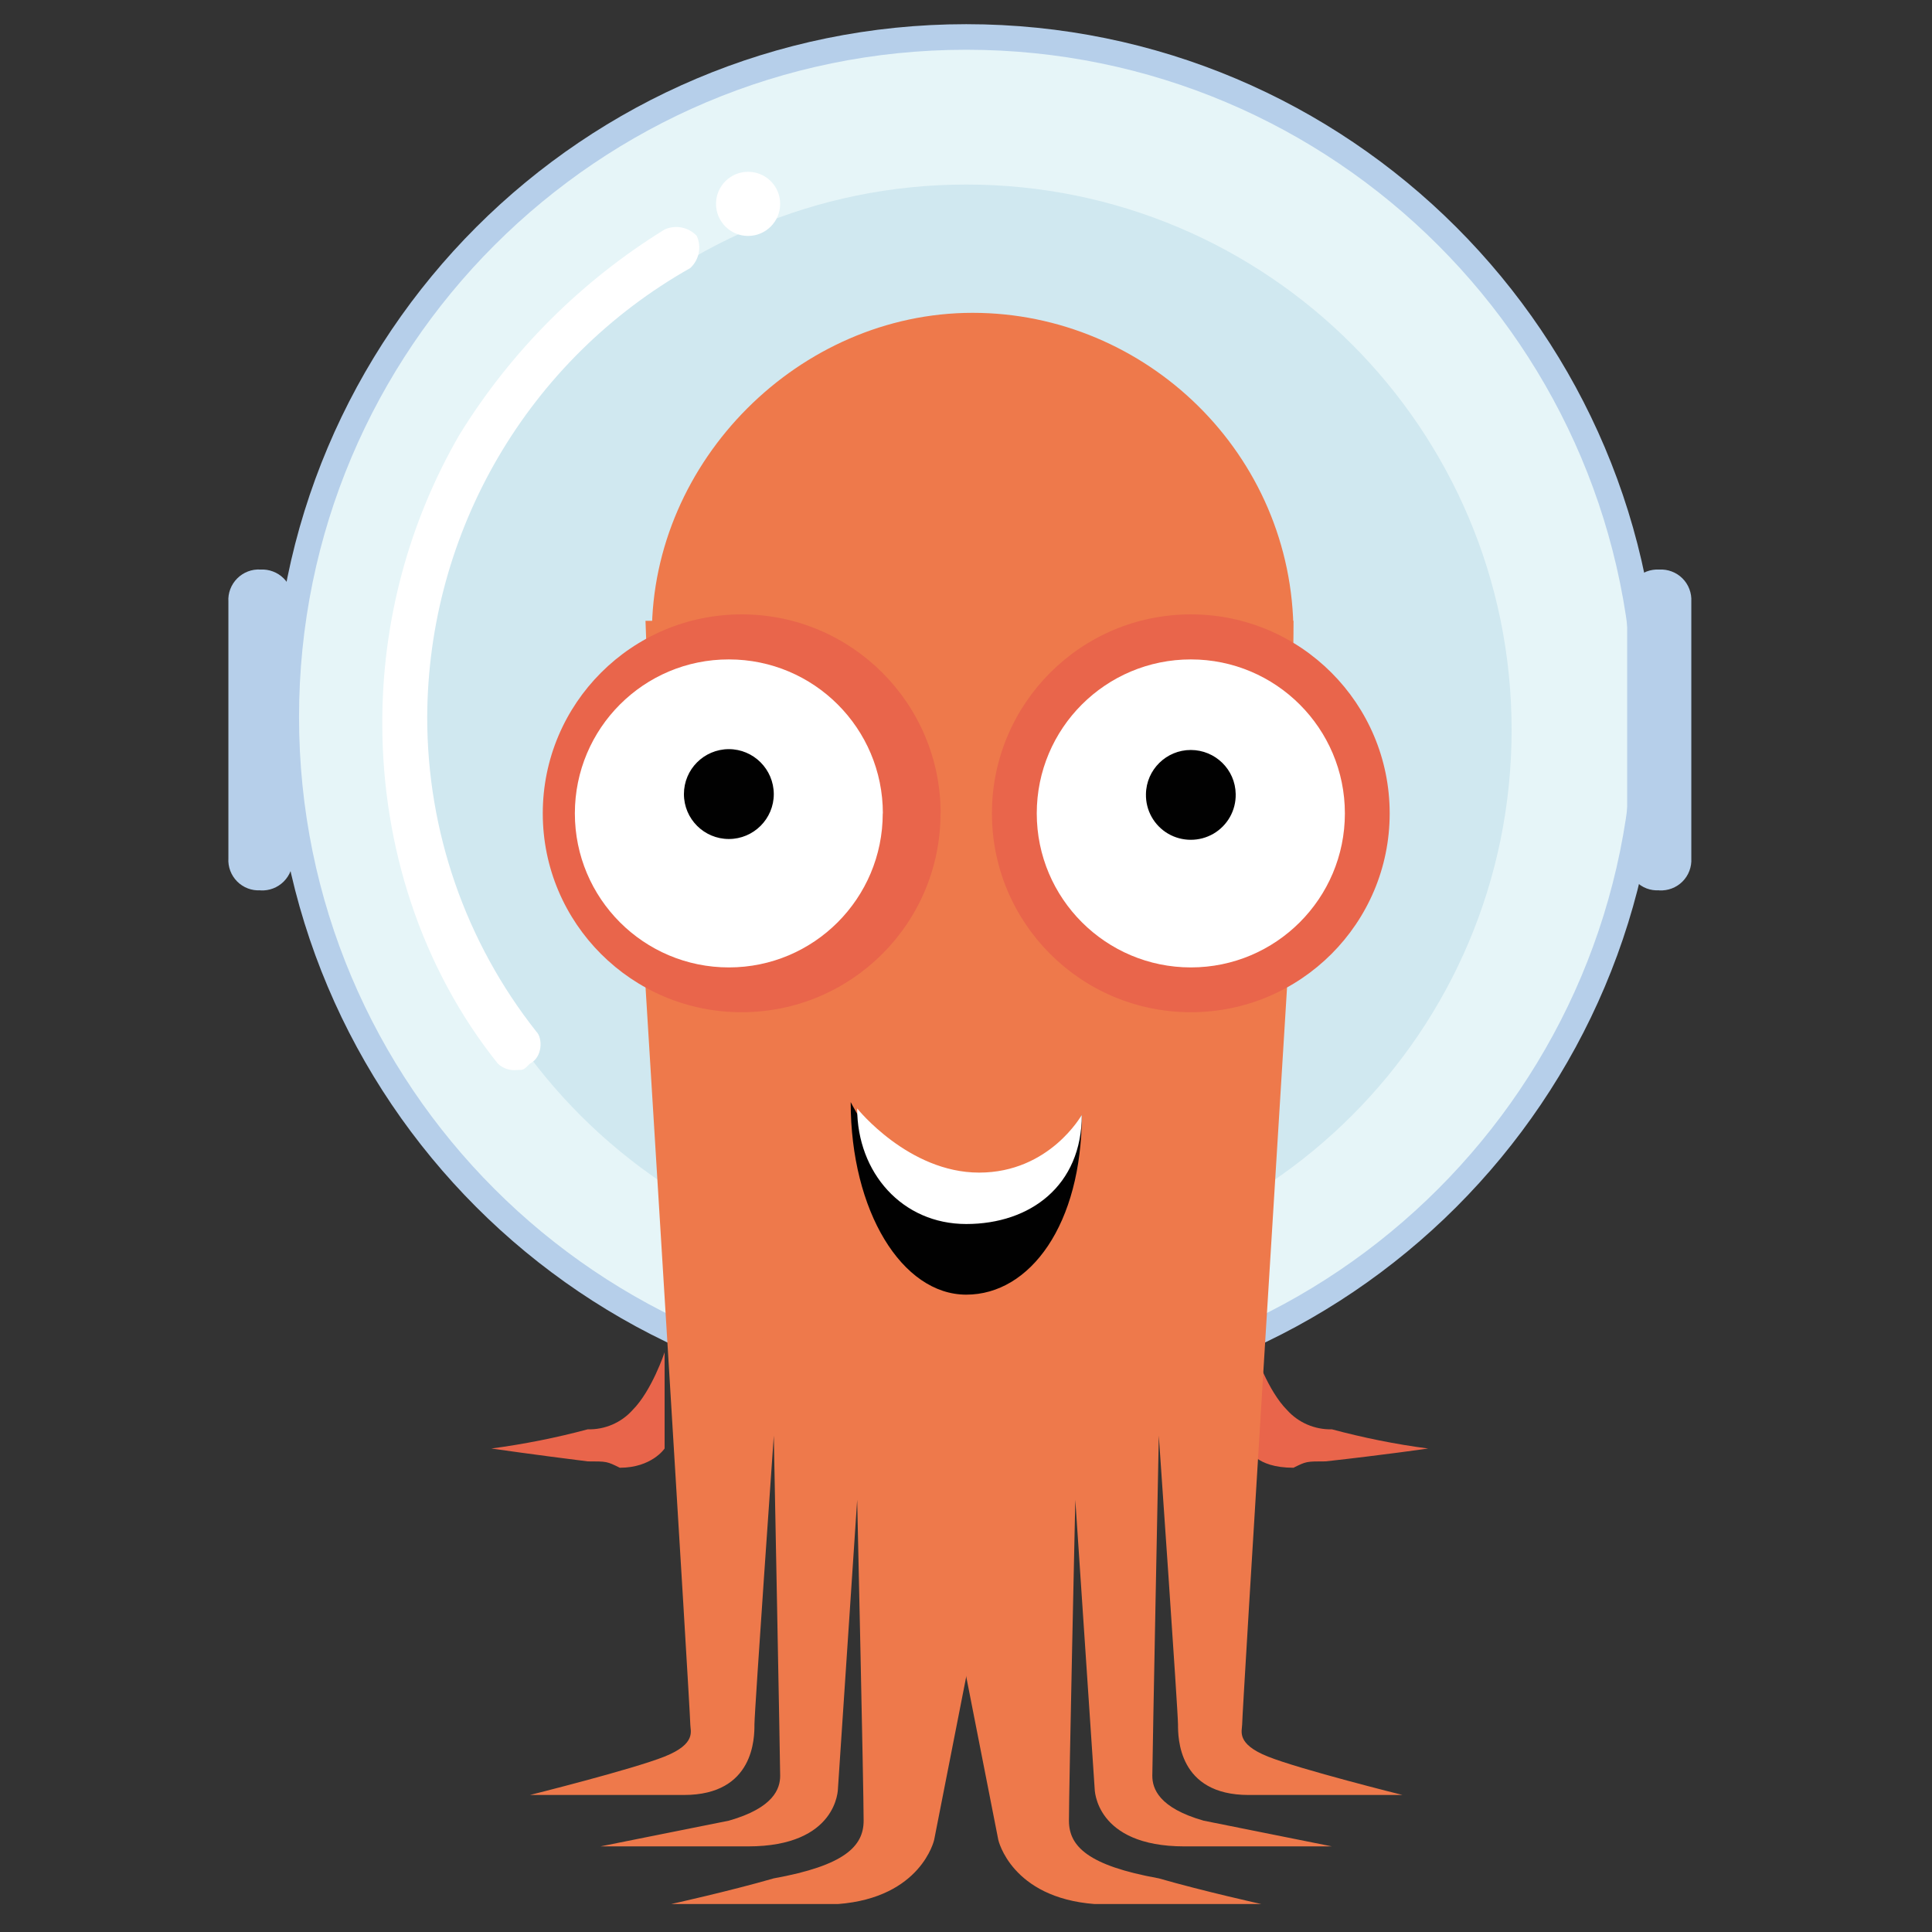 <?xml version="1.0" encoding="UTF-8"?>
<svg xmlns="http://www.w3.org/2000/svg" xmlns:xlink="http://www.w3.org/1999/xlink" width="64px" height="64px" viewBox="0 0 64 64" version="1.1">
<rect x="0" y="0" width="64" height="64" fill="#333333" stroke="none"/>
<defs>
<clipPath id="clip1">
  <path d="M 21 20.5 L 43 20.5 L 43 46 L 21 46 Z M 21 20.5 "/>
</clipPath>
<clipPath id="clip2">
  <path d="M 42.848 20.566 L 41.574 49.684 L 22.445 49.684 L 21.383 20.566 "/>
</clipPath>
</defs>
<g id="surface1">
<path style=" stroke:none;fill-rule:nonzero;fill:rgb(91.373%,39.608%,29.412%);fill-opacity:1;" d="M 22.016 44.797 C 22.016 44.797 21.594 46.07 20.953 46.711 C 20.578 47.129 20.035 47.363 19.469 47.348 C 18.422 47.629 17.355 47.84 16.277 47.984 C 16.277 47.984 17.766 48.199 19.469 48.41 C 20.105 48.41 20.105 48.41 20.531 48.621 C 21.594 48.621 22.016 47.984 22.016 47.984 Z M 41.574 44.797 C 41.574 44.797 41.996 46.07 42.637 46.711 C 43.012 47.129 43.559 47.363 44.121 47.348 C 45.172 47.629 46.234 47.844 47.309 47.984 C 47.309 47.984 45.824 48.199 43.91 48.41 C 43.273 48.41 43.273 48.41 42.848 48.621 C 41.574 48.621 41.359 47.984 41.359 47.984 Z M 41.574 44.797 "/>
<path style=" stroke:none;fill-rule:nonzero;fill:rgb(71.373%,81.176%,91.765%);fill-opacity:1;" d="M 54.965 23.754 C 54.965 36.43 44.684 46.711 32.008 46.711 C 19.328 46.711 9.055 36.43 9.055 23.754 C 9.055 11.078 19.328 0.801 32.008 0.801 C 44.684 0.801 54.965 11.078 54.965 23.754 Z M 54.965 23.754 "/>
<path style=" stroke:none;fill-rule:nonzero;fill:rgb(90.196%,96.078%,97.255%);fill-opacity:1;" d="M 54.113 23.754 C 54.113 35.965 44.219 45.859 32.008 45.859 C 19.801 45.859 9.906 35.965 9.906 23.754 C 9.906 11.547 19.801 1.648 32.008 1.648 C 44.219 1.648 54.113 11.547 54.113 23.754 Z M 54.113 23.754 "/>
<path style=" stroke:none;fill-rule:nonzero;fill:rgb(81.569%,90.98%,94.118%);fill-opacity:1;" d="M 50.074 24.18 C 50.074 34.156 41.988 42.246 32.008 42.246 C 22.031 42.246 13.941 34.156 13.941 24.18 C 13.941 14.203 22.031 6.113 32.008 6.113 C 41.988 6.113 50.074 14.203 50.074 24.18 Z M 50.074 24.18 "/>
<path style=" stroke:none;fill-rule:nonzero;fill:rgb(93.333%,47.451%,29.412%);fill-opacity:1;" d="M 21.383 32.68 C 21.383 32.68 22.867 56.699 22.867 57.125 C 22.867 57.336 23.082 57.762 22.016 58.188 C 20.953 58.613 17.555 59.461 17.555 59.461 L 22.656 59.461 C 24.992 59.461 24.992 57.551 24.992 57.125 C 24.992 56.699 25.633 47.559 25.633 47.559 C 25.633 47.559 25.844 58.402 25.844 58.824 C 25.844 59.25 25.633 59.887 24.145 60.312 C 23.082 60.527 19.891 61.164 19.891 61.164 L 24.781 61.164 C 27.758 61.164 27.758 59.25 27.758 59.25 L 28.395 49.684 C 28.395 49.684 28.609 59.25 28.609 60.312 C 28.609 61.164 27.969 61.801 25.633 62.223 C 24.145 62.652 22.23 63.074 22.23 63.074 L 27.758 63.074 C 30.52 62.863 30.945 60.949 30.945 60.949 L 35.621 37.145 Z M 21.383 32.68 "/>
<path style=" stroke:none;fill-rule:nonzero;fill:rgb(93.333%,47.451%,29.412%);fill-opacity:1;" d="M 42.637 32.68 C 42.637 32.68 41.148 56.699 41.148 57.125 C 41.148 57.336 40.934 57.762 42 58.188 C 43.059 58.613 46.461 59.461 46.461 59.461 L 41.359 59.461 C 39.023 59.461 39.023 57.551 39.023 57.125 C 39.023 56.699 38.387 47.559 38.387 47.559 C 38.387 47.559 38.172 58.402 38.172 58.824 C 38.172 59.25 38.387 59.887 39.871 60.312 L 44.121 61.164 L 39.234 61.164 C 36.262 61.164 36.262 59.25 36.262 59.25 L 35.621 49.684 C 35.621 49.684 35.41 59.25 35.41 60.312 C 35.41 61.164 36.047 61.801 38.387 62.223 C 39.875 62.652 41.785 63.074 41.785 63.074 L 36.262 63.074 C 33.496 62.863 33.07 60.949 33.07 60.949 L 28.395 37.145 Z M 42.848 20.992 C 42.848 26.945 37.961 31.617 32.219 31.617 C 26.484 31.617 21.594 26.73 21.594 20.992 C 21.594 15.254 26.484 10.363 32.219 10.363 C 37.961 10.363 42.848 15.039 42.848 20.992 Z M 42.848 20.992 "/>
<g clip-path="url(#clip1)" clip-rule="nonzero">
<g clip-path="url(#clip2)" clip-rule="nonzero">
<path style=" stroke:none;fill-rule:nonzero;fill:rgb(93.333%,47.451%,29.412%);fill-opacity:1;" d="M 51.137 26.73 C 51.137 37.176 42.668 45.648 32.219 45.648 C 21.773 45.648 13.305 37.176 13.305 26.73 C 13.305 16.281 21.773 7.816 32.219 7.816 C 42.668 7.816 51.137 16.281 51.137 26.73 Z M 51.137 26.73 "/>
</g>
</g>
<path style=" stroke:none;fill-rule:nonzero;fill:rgb(0.392%,0.392%,0.392%);fill-opacity:1;" d="M 35.836 36.93 C 35.836 40.547 34.133 42.887 32.008 42.887 C 29.883 42.887 28.18 40.121 28.18 36.508 C 28.18 36.508 29.883 39.906 32.219 39.906 C 34.559 39.906 35.836 36.93 35.836 36.93 Z M 35.836 36.93 "/>
<path style=" stroke:none;fill-rule:nonzero;fill:rgb(100%,100%,100%);fill-opacity:1;" d="M 35.836 36.93 C 35.836 39.273 34.133 40.547 32.008 40.547 C 29.883 40.547 28.395 38.844 28.395 36.719 C 28.395 36.719 30.094 38.844 32.434 38.844 C 34.773 38.844 35.836 36.93 35.836 36.93 Z M 35.836 36.93 "/>
<path style=" stroke:none;fill-rule:nonzero;fill:rgb(91.373%,39.608%,29.412%);fill-opacity:1;" d="M 46.035 26.945 C 46.035 30.582 43.086 33.531 39.449 33.531 C 35.809 33.531 32.859 30.582 32.859 26.945 C 32.859 23.305 35.809 20.352 39.449 20.352 C 43.086 20.352 46.035 23.305 46.035 26.945 Z M 31.156 26.945 C 31.156 30.582 28.207 33.531 24.566 33.531 C 20.93 33.531 17.98 30.582 17.98 26.945 C 17.98 23.305 20.93 20.352 24.57 20.352 C 28.207 20.352 31.16 23.305 31.16 26.945 Z M 31.156 26.945 "/>
<path style=" stroke:none;fill-rule:nonzero;fill:rgb(100%,100%,100%);fill-opacity:1;" d="M 44.551 26.945 C 44.551 29.762 42.266 32.047 39.449 32.047 C 36.633 32.047 34.344 29.762 34.344 26.945 C 34.344 24.125 36.629 21.844 39.449 21.844 C 42.262 21.844 44.551 24.125 44.551 26.945 Z M 29.242 26.945 C 29.242 29.762 26.961 32.047 24.145 32.047 C 21.324 32.047 19.043 29.762 19.043 26.945 C 19.043 24.125 21.328 21.84 24.145 21.844 C 26.961 21.844 29.246 24.125 29.246 26.945 Z M 29.242 26.945 "/>
<path style=" stroke:none;fill-rule:nonzero;fill:rgb(0.392%,0.392%,0.392%);fill-opacity:1;" d="M 25.633 26.305 C 25.633 27.125 24.965 27.793 24.145 27.793 C 23.324 27.793 22.656 27.129 22.656 26.305 C 22.656 25.484 23.32 24.82 24.141 24.816 C 24.965 24.816 25.629 25.484 25.633 26.305 Z M 40.934 26.305 C 40.945 26.844 40.664 27.344 40.199 27.617 C 39.734 27.887 39.16 27.887 38.695 27.617 C 38.23 27.344 37.949 26.844 37.961 26.305 C 37.973 25.496 38.637 24.844 39.445 24.844 C 40.258 24.844 40.922 25.492 40.934 26.305 Z M 40.934 26.305 "/>
<path style=" stroke:none;fill-rule:nonzero;fill:rgb(71.373%,81.176%,91.765%);fill-opacity:1;" d="M 8.629 29.492 C 8.344 29.512 8.062 29.406 7.859 29.203 C 7.656 29 7.547 28.719 7.566 28.43 L 7.566 19.93 C 7.547 19.645 7.656 19.363 7.859 19.16 C 8.062 18.957 8.344 18.848 8.629 18.867 C 8.914 18.852 9.195 18.957 9.398 19.16 C 9.602 19.363 9.711 19.645 9.691 19.93 L 9.691 28.434 C 9.711 28.719 9.602 29 9.398 29.203 C 9.195 29.406 8.914 29.512 8.629 29.496 Z M 54.965 29.492 C 54.676 29.512 54.395 29.406 54.191 29.199 C 53.988 29 53.883 28.719 53.902 28.43 L 53.902 19.93 C 53.883 19.645 53.988 19.363 54.195 19.16 C 54.395 18.957 54.676 18.852 54.965 18.867 C 55.25 18.852 55.531 18.957 55.734 19.16 C 55.938 19.363 56.043 19.645 56.027 19.93 L 56.027 28.434 C 56.043 28.719 55.938 29 55.734 29.203 C 55.531 29.406 55.25 29.512 54.961 29.496 Z M 54.965 29.492 "/>
<path style=" stroke:none;fill-rule:nonzero;fill:rgb(100%,100%,100%);fill-opacity:1;" d="M 25.844 6.754 C 25.844 7.34 25.367 7.816 24.781 7.816 C 24.195 7.816 23.719 7.34 23.719 6.754 C 23.719 6.164 24.195 5.691 24.781 5.691 C 25.367 5.691 25.844 6.164 25.844 6.754 Z M 17.133 35.445 C 16.898 35.473 16.66 35.395 16.492 35.234 C 13.941 32.047 12.664 28.008 12.664 23.969 C 12.656 20.609 13.535 17.309 15.219 14.402 C 16.922 11.637 19.25 9.309 22.016 7.602 C 22.383 7.438 22.809 7.523 23.082 7.816 C 23.246 8.18 23.16 8.605 22.867 8.879 C 17.5 11.91 14.176 17.59 14.152 23.754 C 14.148 27.535 15.422 31.207 17.766 34.172 C 17.98 34.383 17.98 35.02 17.555 35.234 C 17.344 35.445 17.344 35.445 17.133 35.445 Z M 17.133 35.445 "/>
</g>
</svg>
